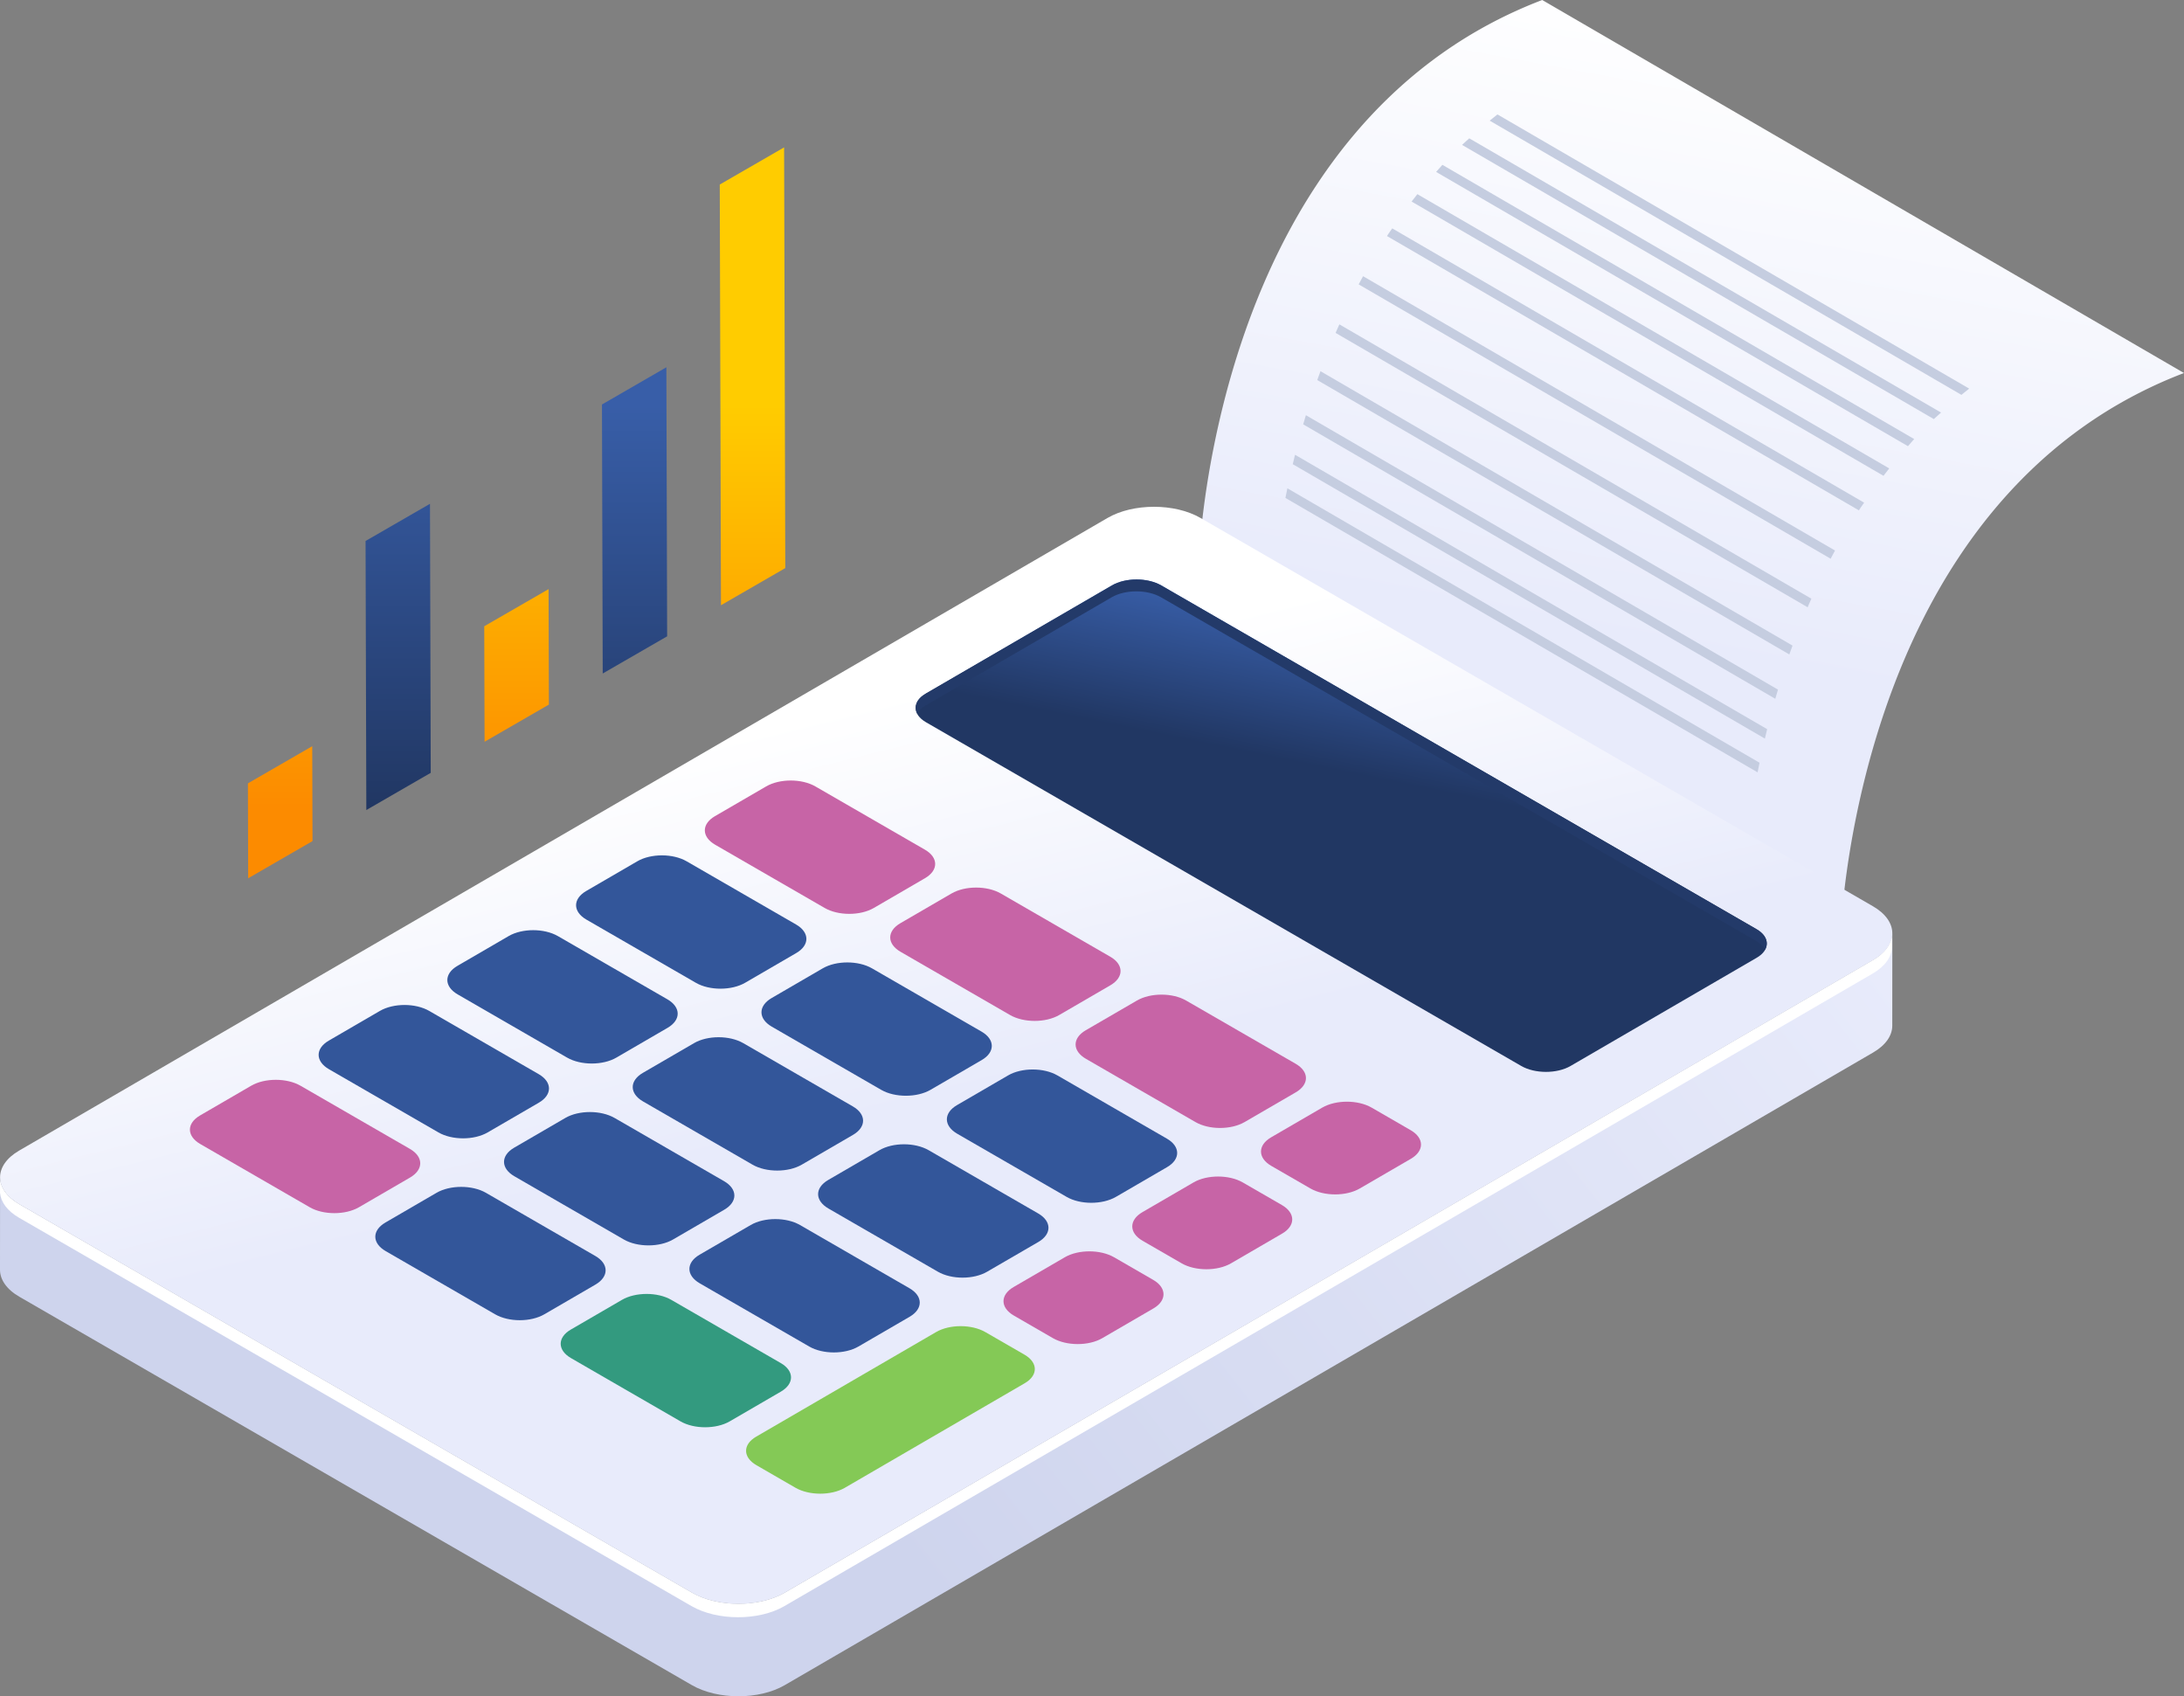 <svg xmlns="http://www.w3.org/2000/svg" style="isolation:isolate" viewBox="0 0 268.402 208.421"><rect x="0" y="0" width="268.402" height="208.421" fill="#808080" stroke="none"/><g clip-path="url(#a)" transform="translate(-31.429 -45.995)"><linearGradient id="a" x1=".579" y1=".029" x2=".451" y2=".689" gradientTransform="matrix(121.079 0 0 114.952 178.752 45.995)" gradientUnits="userSpaceOnUse"><stop offset="0%" stop-color="#fff"/><stop offset="100%" stop-color="#e8ebfb"/></linearGradient><path d="M212.935 49.805c-7.774 4.491-14.398 10.85-19.763 19.002-13.609 20.666-14.411 46.046-14.42 46.305l78.872 45.835c.005-.258.808-25.636 14.417-46.308 5.366-8.148 11.99-14.511 19.764-18.999a55.916 55.916 0 0 1 8.026-3.812L220.96 45.995a56.047 56.047 0 0 0-8.025 3.81z" fill="url(#a)"/><clipPath id="b"><path d="M-305-180h666.667v666.667H-305z" fill="#fff"/></clipPath><g clip-path="url(#b)"><path d="M251.328 126.406c.125-.36.26-.725.393-1.088l-58.013-33.714c-.132.364-.268.728-.396 1.089zm-3.901 14.486c.076-.387.156-.783.24-1.181l-58.025-33.719c-.082.396-.166.795-.242 1.183zm.898-4.146c.091-.385.182-.768.278-1.159l-58.022-33.716c-.097.391-.188.774-.278 1.159zm1.277-4.892c.105-.372.218-.751.332-1.127L191.915 97.01c-.113.377-.225.753-.332 1.125zm10.278-23.15c.071-.108.134-.214.203-.32.143-.216.295-.417.437-.626l-57.994-33.703c-.159.233-.327.456-.484.693-.055.086-.104.168-.159.252zm-3.474 5.941c.178-.336.359-.671.539-1.007l-58.001-33.705c-.182.336-.366.669-.543 1.004zm-2.831 5.964c.148-.352.306-.701.462-1.053l-58.008-33.707c-.156.35-.315.698-.464 1.05zm-38.117-60.554c-.32.25-.638.508-.954.765l57.973 33.691c.317-.262.635-.516.955-.767zm-3.463 2.937c-.295.272-.599.529-.888.807l57.978 33.689c.29-.275.595-.531.887-.801zm-3.302 3.257c-.263.281-.515.582-.774.87l57.987 33.698c.259-.288.508-.594.769-.874zm-3.078 3.603c-.238.298-.472.601-.708.908l57.992 33.697c.234-.304.469-.607.708-.907z" fill="#c5cde0"/></g><linearGradient id="c" x1=".454" y1=".182" x2=".59" y2=".499" gradientTransform="matrix(232.549 0 0 134.796 31.437 108.264)" gradientUnits="userSpaceOnUse"><stop offset="0%" stop-color="#fff"/><stop offset="100%" stop-color="#e8ebfb"/></linearGradient><path d="M167.537 109.637L33.781 187.369c-3.14 1.824-3.124 4.782.038 6.607l82.64 47.712c3.17 1.829 8.276 1.829 11.418.005l133.756-77.73c3.151-1.831 3.135-4.788-.036-6.62l-82.642-47.712c-1.579-.911-3.643-1.367-5.706-1.367-2.068 0-4.134.457-5.712 1.373z" fill="url(#c)"/><linearGradient id="d" x1=".844" y1="-.434" x2=".151" y2="-.217" gradientTransform="matrix(232.558 0 0 93.741 31.429 160.675)" gradientUnits="userSpaceOnUse"><stop offset="0%" stop-color="#e8ebfb"/><stop offset="100%" stop-color="#ced4ed"/></linearGradient><path d="M261.633 163.963l-133.756 77.73c-3.142 1.824-8.248 1.824-11.418-.005l-82.64-47.712c-1.592-.921-2.387-2.125-2.382-3.329-.017 5.818.011 5.537-.008 11.354-.002 1.206.792 2.411 2.384 3.328l82.64 47.714c3.172 1.829 8.276 1.832 11.418.004l133.757-77.731c1.565-.909 2.348-2.099 2.351-3.285.018-5.818-.01-5.538.008-11.356-.006 1.192-.79 2.378-2.354 3.288z" fill="url(#d)"/><clipPath id="e"><path d="M-305-180h666.667v666.667H-305z" fill="#fff"/></clipPath><g clip-path="url(#e)"><path d="M261.633 163.962l-133.755 77.731c-3.144 1.825-8.248 1.825-11.419-.005l-82.64-47.712c-1.593-.922-2.386-2.126-2.381-3.328-.004.637-.005 1.277-.008 1.913.108 1.113.867 2.208 2.34 3.059l82.639 47.712c3.172 1.83 8.276 1.832 11.418.005l133.756-77.729c1.566-.91 2.35-2.098 2.352-3.288.003-.458.003-.916.004-1.374-.112 1.099-.861 2.178-2.306 3.016z" fill="#fff"/></g><linearGradient id="f" x1=".547" y1=".103" x2=".452" y2=".373" gradientTransform="matrix(104.611 0 0 60.501 143.953 117.197)" gradientUnits="userSpaceOnUse"><stop offset="0%" stop-color="#385ea8"/><stop offset="100%" stop-color="#213763"/></linearGradient><path d="M168.083 117.924l-22.887 13.3c-1.667.969-1.656 2.536.028 3.511l73.153 42.232c1.676.97 4.394.976 6.058.008l22.889-13.303c1.668-.968 1.649-2.54-.028-3.507l-73.153-42.238c-.844-.487-1.944-.73-3.04-.73-1.095 0-2.187.242-3.02.727z" fill="url(#f)"/><clipPath id="g"><path d="M-305-180h666.667v666.667H-305z" fill="#fff"/></clipPath><g clip-path="url(#g)"><path d="M145.168 132.681l22.889-13.301c1.667-.968 4.372-.968 6.059.005l73.152 42.235c.532.308.876.676 1.073 1.066.476-.861.135-1.84-1.044-2.522l-73.154-42.236c-1.687-.974-4.392-.974-6.059-.004l-22.888 13.3c-1.141.662-1.476 1.601-1.048 2.445.2-.361.528-.701 1.02-.988z" fill="#233a69"/><path d="M119.32 149.788l13.451 7.766c1.677.97 4.384.97 6.049 0l6.284-3.653c1.678-.972 1.667-2.541-.01-3.508l-13.451-7.765c-1.685-.976-4.393-.976-6.068 0l-6.283 3.65c-1.666.97-1.658 2.538.028 3.51z" fill="#c764a6"/><path d="M103.493 158.986l13.452 7.764c1.678.97 4.394.965 6.06-.004l6.282-3.651c1.666-.967 1.656-2.536-.02-3.504l-13.452-7.767c-1.686-.974-4.392-.974-6.058-.006l-6.284 3.652c-1.666.968-1.666 2.541.02 3.516z" fill="#33569a"/><path d="M142.104 162.943l13.451 7.765c1.677.969 4.384.969 6.049 0l6.284-3.652c1.675-.973 1.667-2.54-.011-3.509l-13.452-7.767c-1.685-.973-4.392-.973-6.066 0l-6.283 3.651c-1.667.97-1.66 2.537.028 3.512z" fill="#c764a6"/><path d="M87.676 168.177l13.45 7.767c1.679.968 4.386.968 6.051 0l6.293-3.658c1.666-.969 1.658-2.533-.021-3.505l-13.452-7.764c-1.684-.975-4.391-.975-6.057-.007l-6.292 3.659c-1.667.967-1.659 2.535.028 3.508zm-15.817 9.193l13.451 7.765c1.677.969 4.383.969 6.049 0l6.295-3.656c1.664-.968 1.656-2.537-.021-3.504l-13.451-7.767c-1.687-.974-4.393-.974-6.06-.005l-6.292 3.656c-1.665.971-1.659 2.537.029 3.511zm67.87 2.535c1.678.968 4.392.964 6.059-.005l6.283-3.652c1.666-.968 1.657-2.535-.02-3.503l-13.452-7.767c-1.687-.972-4.394-.972-6.058-.004l-6.284 3.651c-1.666.968-1.666 2.54.019 3.515z" fill="#33569a"/><path d="M164.887 176.095l13.452 7.765c1.677.971 4.382.971 6.049 0l6.284-3.649c1.675-.975 1.667-2.541-.012-3.511l-13.451-7.762c-1.685-.978-4.392-.978-6.068 0l-6.284 3.648c-1.665.969-1.657 2.537.03 3.509z" fill="#c764a6"/><path d="M116.724 174.164l-6.295 3.656c-1.665.971-1.656 2.539.03 3.511l13.452 7.766c1.677.968 4.384.968 6.05 0l6.291-3.656c1.667-.969 1.66-2.536-.02-3.505l-13.451-7.765c-1.686-.975-4.392-.975-6.057-.007z" fill="#33569a"/><path d="M204.796 184.863l-4.804-2.776c-1.684-.97-4.391-.97-6.067 0l-6.284 3.652c-1.665.97-1.656 2.538.028 3.512l4.805 2.772c1.678.97 4.391.972 6.059.004l6.283-3.65c1.674-.975 1.657-2.547-.02-3.514z" fill="#c764a6"/><path d="M168.57 193.055l6.284-3.652c1.667-.967 1.656-2.538-.021-3.504l-13.451-7.767c-1.685-.972-4.393-.972-6.057-.005l-6.283 3.652c-1.666.966-1.666 2.538.018 3.514l13.453 7.764c1.677.97 4.391.967 6.057-.002z" fill="#33569a"/><path d="M81.815 187.165l-13.451-7.764c-1.686-.974-4.404-.969-6.069 0l-6.284 3.652c-1.665.967-1.657 2.535.031 3.508l13.45 7.768c1.676.967 4.384.967 6.05 0l6.284-3.652c1.666-.968 1.666-2.54-.011-3.512z" fill="#c764a6"/><path d="M100.906 183.357l-6.293 3.657c-1.665.968-1.657 2.537.031 3.509l13.45 7.768c1.676.967 4.384.967 6.05 0l6.292-3.658c1.665-.968 1.658-2.534-.019-3.506l-13.452-7.765c-1.687-.973-4.392-.973-6.059-.005z" fill="#33569a"/><path d="M188.969 194.06l-4.804-2.775c-1.686-.973-4.391-.973-6.058-.004l-6.282 3.652c-1.666.97-1.666 2.542.018 3.515l4.804 2.772c1.678.971 4.403.971 6.067 0l6.283-3.652c1.666-.967 1.649-2.541-.028-3.508z" fill="#c764a6"/><path d="M152.742 202.251l6.295-3.654c1.666-.971 1.657-2.539-.02-3.506l-13.452-7.766c-1.686-.975-4.394-.975-6.06-.004l-6.291 3.656c-1.667.966-1.659 2.536.028 3.509l13.451 7.765c1.677.971 4.385.971 6.049 0zm-48.143-1.931l-13.453-7.766c-1.686-.972-4.402-.968-6.067 0l-6.285 3.653c-1.664.968-1.656 2.536.029 3.509l13.453 7.766c1.678.969 4.384.969 6.05 0l6.282-3.651c1.666-.968 1.668-2.541-.009-3.511z" fill="#33569a"/><path d="M173.151 203.253l-4.803-2.775c-1.685-.973-4.392-.973-6.058-.004l-6.292 3.656c-1.667.968-1.658 2.537.028 3.509l4.802 2.774c1.678.966 4.394.976 6.06.005l6.291-3.656c1.667-.969 1.649-2.54-.028-3.509z" fill="#c764a6"/><path d="M117.426 203.678l13.452 7.764c1.676.97 4.382.97 6.049 0l6.292-3.656c1.667-.968 1.656-2.536-.021-3.504l-13.451-7.768c-1.685-.972-4.392-.972-6.059-.002l-6.292 3.654c-1.665.972-1.657 2.538.03 3.512z" fill="#33569a"/><path d="M127.381 213.474l-13.452-7.764c-1.685-.977-4.401-.968-6.068 0l-6.284 3.651c-1.665.966-1.656 2.536.03 3.506l13.452 7.77c1.676.97 4.385.966 6.049 0l6.285-3.652c1.666-.968 1.667-2.542-.012-3.511z" fill="#339a7f"/><path d="M157.333 212.443l-4.802-2.771c-1.687-.976-4.392-.976-6.059-.008l-22.111 12.852c-1.666.965-1.658 2.536.03 3.508l4.802 2.773c1.678.967 4.392.971 6.059.004l22.109-12.848c1.667-.968 1.651-2.54-.028-3.51z" fill="#84c956"/></g><linearGradient id="h" x1=".5" y1="-2.585" x2=".5" y2=".462" gradientTransform="matrix(7.94 0 0 16.228 61.895 137.68)" gradientUnits="userSpaceOnUse"><stop offset="0%" stop-color="#fc0"/><stop offset="100%" stop-color="#fc8b00"/></linearGradient><path d="M61.895 142.247l.034 11.661 7.906-4.567-.034-11.661z" fill="url(#h)"/><linearGradient id="i" x1=".5" y1="-.323" x2=".5" y2=".991" gradientTransform="matrix(8.009 0 0 37.627 76.355 107.897)" gradientUnits="userSpaceOnUse"><stop offset="0%" stop-color="#385ea8"/><stop offset="100%" stop-color="#213763"/></linearGradient><path d="M76.355 112.465l.093 33.059 7.916-4.571-.093-33.056z" fill="url(#i)"/><linearGradient id="j" x1=".5" y1="-1.207" x2=".5" y2="1.429" gradientTransform="matrix(7.945 0 0 18.755 90.94 118.38)" gradientUnits="userSpaceOnUse"><stop offset="0%" stop-color="#fc0"/><stop offset="100%" stop-color="#fc8b00"/></linearGradient><path d="M90.94 122.943l.04 14.192 7.905-4.566-.038-14.189z" fill="url(#j)"/><g><linearGradient id="k" x1=".5" y1=".123" x2=".5" y2="1.437" gradientTransform="matrix(8.01 0 0 37.626 105.407 91.123)" gradientUnits="userSpaceOnUse"><stop offset="0%" stop-color="#385ea8"/><stop offset="100%" stop-color="#213763"/></linearGradient><path d="M105.407 95.696l.093 33.053 7.917-4.569-.094-33.057z" fill="url(#k)"/></g><g><linearGradient id="l" x1=".5" y1=".562" x2=".5" y2="1.441" gradientTransform="matrix(8.053 0 0 56.256 119.884 64.105)" gradientUnits="userSpaceOnUse"><stop offset="0%" stop-color="#fc0"/><stop offset="100%" stop-color="#fc8b00"/></linearGradient><path d="M119.884 68.669l.148 51.692 7.905-4.565-.146-51.691z" fill="url(#l)"/></g></g></svg>
